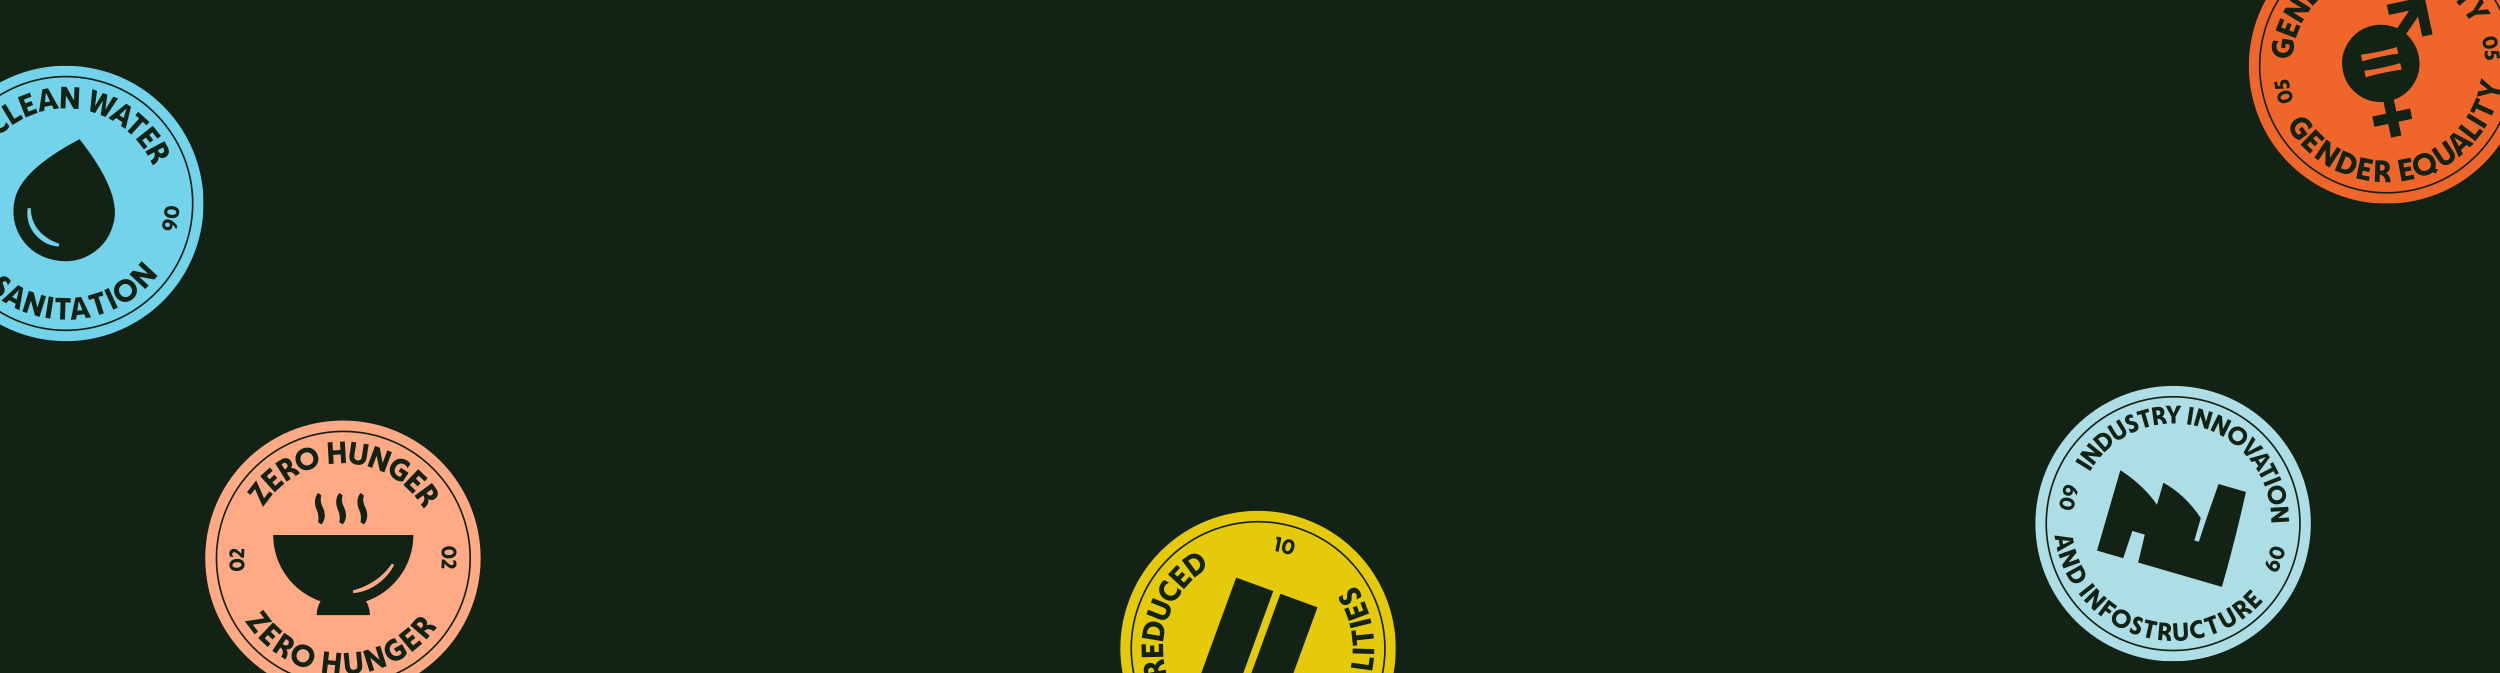 <svg width="1300" height="350" viewBox="0 0 1300 350" fill="none" xmlns="http://www.w3.org/2000/svg">
<g clip-path="url(#clip0_805_10561)">
<rect width="1300" height="350" fill="#122315"/>
<g clip-path="url(#clip1_805_10561)">
<mask id="mask0_805_10561" style="mask-type:luminance" maskUnits="userSpaceOnUse" x="-38" y="34" width="144" height="144">
<path d="M106 34H-38V178H106V34Z" fill="white"/>
</mask>
<g mask="url(#mask0_805_10561)">
<path d="M19.354 175.835C58.036 184.058 96.058 159.365 104.28 120.684C112.502 82.002 87.81 43.98 49.129 35.758C10.447 27.536 -27.576 52.228 -35.797 90.909C-44.02 129.591 -19.327 167.613 19.354 175.835Z" fill="#73D3EB"/>
<path d="M20.433 170.745C-15.381 163.133 -38.324 127.804 -30.711 91.99C-23.099 56.177 12.23 33.234 48.043 40.846C83.857 48.459 106.8 83.788 99.187 119.601C91.575 155.415 56.246 178.358 20.433 170.745ZM47.862 41.7C12.516 34.186 -22.35 56.829 -29.863 92.175C-37.376 127.521 -14.734 162.388 20.612 169.9C55.958 177.414 90.824 154.771 98.338 119.425C105.851 84.079 83.209 49.208 47.863 41.695L47.862 41.7Z" fill="#122315"/>
<path d="M-4.822 67.072C-7.01 64.549 -6.756 61.036 -4.218 58.842C-3.538 58.255 -2.827 57.895 -1.927 57.688L-0.11 59.786C-1.031 59.733 -1.882 60.022 -2.546 60.599C-3.992 61.849 -4.115 63.868 -2.832 65.348C-1.56 66.816 0.464 66.998 1.91 65.748C2.578 65.171 2.989 64.367 3.064 63.451L4.869 65.538C4.485 66.468 4.039 67.106 3.371 67.682C0.859 69.859 -2.639 69.595 -4.826 67.067L-4.822 67.072Z" fill="#122315"/>
<path d="M7.471 61.757L10.959 59.668L12.131 61.625L6.468 65.017L0.691 55.374L2.867 54.07L7.471 61.757Z" fill="#122315"/>
<path d="M16.358 50.239L12.423 51.781L13.203 53.77L16.387 52.521L17.201 54.602L14.016 55.85L14.858 58.004L18.793 56.462L19.623 58.586L13.328 61.05L9.23 50.583L15.526 48.119L16.357 50.243L16.358 50.239Z" fill="#122315"/>
<path d="M28.003 56.786L27.055 54.819L23.214 55.52L23.023 57.693L20.291 58.191L22.033 46.445L24.955 45.912L30.732 56.284L28 56.781L28.003 56.786ZM23.416 53.216L26.056 52.734L23.866 48.156L23.42 53.217L23.416 53.216Z" fill="#122315"/>
<path d="M38.722 45.343L41.257 45.443L40.822 56.672L38.318 56.575L34.294 49.686L34.036 56.41L31.502 56.311L31.937 45.081L34.568 45.183L38.459 52.261L38.726 45.348L38.722 45.343Z" fill="#122315"/>
<path d="M58.894 50.274L61.371 51.164L54.915 60.79L52.36 59.874L53.427 52.324L49.44 58.828L46.873 57.905L48.024 46.375L50.472 47.255L49.386 55.139L53.527 48.348L55.856 49.184L54.753 57.065L58.894 50.274Z" fill="#122315"/>
<path d="M62.949 65.585L63.596 63.5L60.312 61.396L58.688 62.856L56.35 61.357L65.63 53.955L68.133 55.556L65.288 67.081L62.95 65.581L62.949 65.585ZM62.03 59.849L64.286 61.296L65.803 56.454L62.025 59.848L62.03 59.849Z" fill="#122315"/>
<path d="M76.184 65.142L74.209 63.352L68.192 69.992L66.303 68.277L72.315 61.636L70.34 59.845L71.87 58.156L77.715 63.449L76.185 65.138L76.184 65.142Z" fill="#122315"/>
<path d="M81.885 72.127L79.266 68.815L77.591 70.14L79.714 72.823L77.964 74.208L75.841 71.525L74.028 72.959L76.647 76.271L74.861 77.683L70.668 72.382L79.483 65.41L83.676 70.711L81.89 72.123L81.885 72.127Z" fill="#122315"/>
<path d="M79.495 85.918L78.26 83.632C80.231 82.623 80.951 80.846 80.186 79.161L76.823 80.98L75.615 78.749L85.504 73.406L87.231 76.599C88.367 78.704 87.886 80.754 85.993 81.775C84.749 82.447 83.494 82.322 82.504 81.469C82.551 83.249 81.51 84.869 79.489 85.925L79.495 85.918ZM84.808 76.661L82.052 78.147L82.385 78.768C82.899 79.716 83.763 80.033 84.595 79.584C85.442 79.125 85.644 78.214 85.126 77.252L84.804 76.66L84.808 76.661Z" fill="#122315"/>
<path d="M-5.084 150.968L-3.323 148.716C-3.269 149.797 -2.813 150.825 -2.128 151.361C-1.52 151.837 -0.814 151.795 -0.399 151.263C0.758 149.783 -2.452 147.521 -0.454 144.965C0.753 143.42 2.613 143.225 4.197 144.458C4.844 144.964 5.286 145.595 5.594 146.423L4.045 148.41C3.972 147.561 3.667 146.91 3.134 146.495C2.601 146.08 1.987 146.109 1.645 146.551C0.626 147.857 3.803 150.129 1.699 152.827C0.365 154.535 -1.591 154.718 -3.425 153.286C-4.224 152.664 -4.763 151.919 -5.074 150.961L-5.084 150.968Z" fill="#122315"/>
<path d="M7.637 160.083L8.129 157.957L4.699 156.101L3.189 157.674L0.746 156.352L9.457 148.288L12.07 149.704L10.08 161.406L7.637 160.083ZM6.297 154.426L8.657 155.704L9.818 150.765L6.301 154.432L6.297 154.426Z" fill="#122315"/>
<path d="M21.505 153.315L23.926 154.073L20.56 164.795L18.169 164.043L16.097 156.34L14.081 162.757L11.66 161.998L15.026 151.277L17.538 152.067L19.432 159.915L21.506 153.31L21.505 153.315Z" fill="#122315"/>
<path d="M23.59 165.259L25.36 154.158L27.866 154.558L26.092 165.657L23.586 165.258L23.59 165.259Z" fill="#122315"/>
<path d="M36.703 157.353L34.036 157.269L33.752 166.224L31.201 166.144L31.485 157.189L28.818 157.106L28.89 154.827L36.77 155.077L36.697 157.356L36.703 157.353Z" fill="#122315"/>
<path d="M44.623 165.394L43.782 163.383L39.913 163.883L39.608 166.046L36.853 166.401L39.203 154.766L42.15 154.385L47.377 165.044L44.622 165.399L44.623 165.394ZM40.232 161.591L42.891 161.247L40.942 156.559L40.232 161.591Z" fill="#122315"/>
<path d="M53.802 153.605L51.265 154.419L53.998 162.951L51.566 163.729L48.832 155.198L46.294 156.011L45.598 153.84L53.106 151.435L53.802 153.605Z" fill="#122315"/>
<path d="M58.951 161.009L54.174 150.837L56.471 149.758L61.247 159.931L58.951 161.009Z" fill="#122315"/>
<path d="M60.327 154.42C58.425 151.615 59.127 148.189 61.973 146.26C64.83 144.321 68.26 144.944 70.161 147.748C72.063 150.552 71.372 153.968 68.516 155.907C65.67 157.836 62.229 157.224 60.327 154.42ZM67.995 149.217C66.886 147.584 64.926 147.185 63.334 148.266C61.753 149.341 61.397 151.306 62.509 152.94C63.622 154.574 65.578 154.972 67.158 153.902C68.755 152.821 69.107 150.851 67.999 149.218L67.995 149.217Z" fill="#122315"/>
<path d="M71.969 137.694L73.703 135.839L81.915 143.517L80.205 145.345L72.362 143.882L77.277 148.476L75.543 150.33L67.33 142.652L69.128 140.728L77.026 142.415L71.97 137.69L71.969 137.694Z" fill="#122315"/>
<path d="M89.559 107.163C91.926 107.36 93.39 108.758 93.229 110.641C93.071 112.532 91.399 113.655 89.028 113.457C86.671 113.257 85.199 111.871 85.357 109.979C85.514 108.095 87.2 106.967 89.559 107.163ZM89.174 111.748C90.599 111.869 91.591 111.375 91.66 110.507C91.733 109.644 90.839 108.988 89.413 108.871C87.996 108.752 87.008 109.247 86.935 110.11C86.863 110.973 87.753 111.628 89.17 111.743L89.174 111.748Z" fill="#122315"/>
<path d="M86.545 119.686C84.889 119.334 84.079 117.934 84.428 116.291C84.78 114.636 86.145 113.781 87.907 114.156C89.308 114.453 90.664 115.482 92.129 117.311L91.715 119.264C90.99 118.081 90.219 117.22 89.493 116.733C89.678 117.114 89.722 117.492 89.628 117.937C89.35 119.241 88.102 120.022 86.553 119.693L86.545 119.686ZM86.858 118.045C87.588 118.201 88.193 117.819 88.333 117.161C88.477 116.481 88.055 115.904 87.333 115.75C86.624 115.6 86.034 115.975 85.892 116.642C85.751 117.308 86.158 117.897 86.858 118.045Z" fill="#122315"/>
<path d="M56.503 96.527C53.539 89.451 48.499 81.396 41.35 72.366C31.138 77.75 23.261 83.059 17.68 88.275C12.099 93.495 8.749 98.737 7.646 103.924C6.084 111.272 7.282 117.933 11.123 123.882C14.961 129.831 20.611 133.619 27.997 135.189C35.383 136.758 42.043 135.587 48.011 131.723C53.979 127.859 57.743 122.252 59.305 114.904C60.408 109.718 59.479 103.566 56.503 96.527ZM30.507 128.18L29.666 128.112C22.919 127.477 16.8 122.2 14.881 115.742C14.152 113.266 14.077 110.717 14.406 108.231L15.95 108.271L16.013 109.123C16.366 115.538 19.391 120.302 24.672 123.803C26.525 125.062 28.636 126.003 30.798 126.768L30.499 128.178L30.507 128.18Z" fill="#122315"/>
</g>
</g>
<g clip-path="url(#clip2_805_10561)">
<mask id="mask1_805_10561" style="mask-type:luminance" maskUnits="userSpaceOnUse" x="1058" y="200" width="144" height="144">
<path d="M1202 200H1058V344H1202V200Z" fill="white"/>
</mask>
<g mask="url(#mask1_805_10561)">
<path d="M1110.03 341.053C1148.01 352.086 1187.74 330.244 1198.77 292.269C1209.8 254.294 1187.96 214.565 1149.99 203.532C1112.01 192.499 1072.28 214.34 1061.25 252.316C1050.22 290.291 1072.06 330.02 1110.03 341.053Z" fill="#AEDEE5"/>
<path d="M1111.49 336.057C1076.33 325.842 1056.03 288.927 1066.25 253.768C1076.46 218.608 1113.38 198.314 1148.54 208.529C1183.7 218.744 1203.99 255.658 1193.77 290.818C1183.56 325.977 1146.65 346.271 1111.49 336.057ZM1148.29 209.366C1113.59 199.285 1077.16 219.313 1067.08 254.014C1057 288.715 1077.03 325.145 1111.73 335.228C1146.43 345.309 1182.86 325.281 1192.94 290.58C1203.02 255.879 1182.99 219.448 1148.29 209.366Z" fill="#122315"/>
<path d="M1087.01 244.9L1079.16 240.018L1080.27 238.246L1088.11 243.128L1087.01 244.9Z" fill="#122315"/>
<path d="M1084.98 231.875L1086.29 230.249L1093.49 236.042L1092.2 237.647L1085.68 236.928L1090 240.395L1088.69 242.021L1081.49 236.228L1082.84 234.539L1089.42 235.443L1084.99 231.877L1084.98 231.875Z" fill="#122315"/>
<path d="M1097.02 226.682C1098.84 228.752 1098.63 231.413 1096.49 233.298L1094.26 235.263L1088.16 228.328L1090.39 226.364C1092.53 224.482 1095.19 224.615 1097.02 226.686L1097.02 226.682ZM1095.18 231.951C1096.39 230.888 1096.48 229.332 1095.4 228.101C1094.32 226.875 1092.77 226.766 1091.56 227.83L1090.96 228.353L1094.59 232.476L1095.19 231.953L1095.18 231.951Z" fill="#122315"/>
<path d="M1098.76 226.85L1095.72 221.945L1097.5 220.847L1100.54 225.748C1101.12 226.679 1101.98 226.9 1102.84 226.371C1103.69 225.841 1103.88 224.965 1103.3 224.033L1100.26 219.132L1102.03 218.034L1105.07 222.935C1106.28 224.875 1105.79 226.777 1103.84 227.986C1101.89 229.2 1099.97 228.787 1098.77 226.847L1098.76 226.85Z" fill="#122315"/>
<path d="M1107.74 224.971L1106.8 222.814C1107.6 223.2 1108.53 223.274 1109.18 222.99C1109.76 222.738 1110.01 222.214 1109.79 221.707C1109.18 220.291 1106.29 221.719 1105.23 219.273C1104.58 217.795 1105.17 216.375 1106.69 215.717C1107.3 215.449 1107.93 215.379 1108.66 215.481L1109.49 217.38C1108.84 217.098 1108.26 217.068 1107.75 217.285C1107.24 217.508 1107.02 217.959 1107.2 218.387C1107.74 219.634 1110.63 218.236 1111.75 220.812C1112.46 222.446 1111.82 223.934 1110.07 224.694C1109.31 225.025 1108.56 225.123 1107.75 224.972L1107.74 224.971Z" fill="#122315"/>
<path d="M1117.61 214.187L1115.51 214.791L1117.55 221.872L1115.53 222.452L1113.49 215.371L1111.39 215.975L1110.87 214.176L1117.1 212.383L1117.62 214.183L1117.61 214.187Z" fill="#122315"/>
<path d="M1126.82 220.216L1124.7 220.513C1124.49 218.702 1123.32 217.64 1121.81 217.746L1122.25 220.856L1120.18 221.147L1118.89 211.996L1121.84 211.58C1123.79 211.305 1125.23 212.262 1125.48 214.014C1125.64 215.164 1125.19 216.094 1124.25 216.616C1125.63 217.086 1126.58 218.352 1126.82 220.215L1126.82 220.216ZM1121.2 213.473L1121.57 216.023L1122.14 215.941C1123.02 215.816 1123.51 215.241 1123.4 214.472C1123.29 213.689 1122.65 213.272 1121.76 213.398L1121.2 213.473Z" fill="#122315"/>
<path d="M1134.31 210.949L1131.27 216.649L1131.28 220.201L1129.18 220.21L1129.17 216.659L1126.08 210.977L1128.45 210.967L1130.22 214.893L1131.94 210.953L1134.3 210.943L1134.31 210.949Z" fill="#122315"/>
<path d="M1137.24 220.662L1138.68 211.532L1140.74 211.855L1139.3 220.985L1137.24 220.662Z" fill="#122315"/>
<path d="M1148.68 213.794L1150.68 214.376L1148.12 223.253L1146.14 222.678L1144.28 216.39L1142.75 221.707L1140.75 221.125L1143.31 212.248L1145.39 212.852L1147.1 219.265L1148.68 213.794Z" fill="#122315"/>
<path d="M1158.48 217.926L1160.35 218.849L1156.27 227.138L1154.42 226.227L1153.7 219.705L1151.26 224.667L1149.39 223.744L1153.48 215.454L1155.42 216.411L1155.97 223.024L1158.48 217.922L1158.48 217.926Z" fill="#122315"/>
<path d="M1159.7 223.733C1161.37 221.508 1164.22 221.14 1166.48 222.834C1168.75 224.538 1169.18 227.374 1167.5 229.599C1165.83 231.825 1162.99 232.201 1160.72 230.498C1158.46 228.802 1158.02 225.959 1159.7 223.733ZM1165.79 228.309C1166.76 227.01 1166.55 225.382 1165.28 224.43C1164.02 223.486 1162.4 223.738 1161.43 225.032C1160.46 226.331 1160.66 227.96 1161.92 228.904C1163.19 229.854 1164.81 229.608 1165.79 228.309Z" fill="#122315"/>
<path d="M1175.55 231.468L1177.11 233.141L1168.25 237.187L1166.61 235.428L1171.27 226.867L1172.83 228.54L1168.84 234.991L1175.55 231.468Z" fill="#122315"/>
<path d="M1173.19 243.715L1174.35 242.342L1172.53 239.702L1170.83 240.294L1169.53 238.413L1178.92 235.75L1180.31 237.761L1174.49 245.596L1173.19 243.714L1173.19 243.715ZM1174.32 239.072L1175.57 240.887L1178.27 237.697L1174.33 239.073L1174.32 239.072Z" fill="#122315"/>
<path d="M1183.32 246.952L1182.32 245.006L1175.78 248.398L1174.81 246.535L1181.35 243.143L1180.34 241.196L1182.01 240.333L1184.99 246.09L1183.32 246.952Z" fill="#122315"/>
<path d="M1176.99 251.05L1185.57 247.619L1186.35 249.557L1177.76 252.988L1176.99 251.05Z" fill="#122315"/>
<path d="M1182.77 252.639C1185.47 251.96 1187.92 253.471 1188.61 256.212C1189.3 258.966 1187.86 261.438 1185.15 262.116C1182.45 262.796 1180.01 261.299 1179.32 258.545C1178.63 255.806 1180.07 253.319 1182.78 252.641L1182.77 252.639ZM1184.63 260.03C1186.2 259.633 1187.06 258.233 1186.68 256.698C1186.29 255.176 1184.87 254.348 1183.3 254.741C1181.73 255.137 1180.87 256.537 1181.25 258.062C1181.63 259.597 1183.05 260.425 1184.63 260.034L1184.63 260.03Z" fill="#122315"/>
<path d="M1190.23 269.092L1190.35 271.174L1181.12 271.697L1181.01 269.643L1186.33 265.811L1180.8 266.127L1180.69 264.045L1189.91 263.518L1190.03 265.681L1184.55 269.42L1190.23 269.095L1190.23 269.092Z" fill="#122315"/>
<path d="M1069.52 284.765L1071.12 283.966L1070.51 280.817L1068.72 280.683L1068.28 278.44L1077.96 279.747L1078.43 282.142L1069.96 287.003L1069.52 284.761L1069.52 284.765ZM1072.4 280.958L1072.83 283.123L1076.57 281.273L1072.4 280.958Z" fill="#122315"/>
<path d="M1080.98 290.512L1081.69 292.471L1073 295.619L1072.3 293.684L1076.3 288.488L1071.1 290.372L1070.39 288.412L1079.08 285.265L1079.82 287.3L1075.64 292.452L1080.98 290.513L1080.98 290.512Z" fill="#122315"/>
<path d="M1081.99 302.633C1079.59 303.985 1077.03 303.228 1075.63 300.739L1074.17 298.147L1082.23 293.619L1083.69 296.211C1085.09 298.696 1084.4 301.28 1082 302.629L1081.99 302.633ZM1077.22 299.742C1078.01 301.146 1079.51 301.56 1080.94 300.756C1082.37 299.954 1082.8 298.453 1082.01 297.048L1081.63 296.357L1076.84 299.047L1077.22 299.738L1077.22 299.742Z" fill="#122315"/>
<path d="M1080.92 308.874L1088.16 303.123L1089.46 304.756L1082.22 310.507L1080.92 308.874Z" fill="#122315"/>
<path d="M1094.08 309.701L1095.56 311.178L1089.02 317.712L1087.56 316.254L1088.99 309.852L1085.08 313.764L1083.6 312.287L1090.14 305.753L1091.67 307.287L1090.06 313.729L1094.08 309.705L1094.08 309.701Z" fill="#122315"/>
<path d="M1099.8 316.681L1097.01 314.608L1095.9 316.108L1098.07 317.724L1096.94 319.236L1094.77 317.62L1092.62 320.511L1090.94 319.265L1096.47 311.859L1100.92 315.177L1099.8 316.679L1099.8 316.681Z" fill="#122315"/>
<path d="M1098.77 319.452C1100.09 316.996 1102.85 316.199 1105.34 317.533C1107.84 318.874 1108.7 321.604 1107.38 324.06C1106.07 326.516 1103.32 327.317 1100.82 325.979C1098.33 324.645 1097.46 321.908 1098.77 319.452ZM1105.49 323.047C1106.25 321.617 1105.8 320.037 1104.4 319.293C1103.02 318.551 1101.45 319.045 1100.68 320.477C1099.91 321.907 1100.37 323.486 1101.75 324.228C1103.15 324.976 1104.72 324.482 1105.49 323.052L1105.49 323.047Z" fill="#122315"/>
<path d="M1107.32 328.33L1108.11 326.113C1108.43 326.943 1109.06 327.628 1109.73 327.863C1110.33 328.074 1110.87 327.859 1111.05 327.334C1111.56 325.879 1108.47 324.954 1109.36 322.438C1109.9 320.917 1111.3 320.281 1112.86 320.828C1113.49 321.053 1114 321.428 1114.46 321.995L1113.77 323.95C1113.5 323.304 1113.09 322.882 1112.57 322.695C1112.04 322.511 1111.57 322.695 1111.42 323.13C1110.96 324.412 1114.03 325.354 1113.1 328.01C1112.5 329.69 1111.03 330.346 1109.22 329.708C1108.43 329.431 1107.82 328.989 1107.32 328.326L1107.32 328.33Z" fill="#122315"/>
<path d="M1121.6 325.27L1119.46 324.788L1117.85 331.975L1115.8 331.516L1117.41 324.329L1115.27 323.848L1115.68 322.019L1122.01 323.441L1121.6 325.27Z" fill="#122315"/>
<path d="M1128.87 333.342L1126.74 333.165C1126.92 331.354 1126.02 330.062 1124.52 329.832L1124.26 332.967L1122.18 332.797L1122.94 323.585L1125.91 323.83C1127.87 323.992 1129.07 325.24 1128.93 327.006C1128.83 328.162 1128.18 328.973 1127.15 329.274C1128.4 330.04 1129.05 331.484 1128.87 333.349L1128.87 333.342ZM1124.87 325.528L1124.66 328.093L1125.24 328.138C1126.12 328.21 1126.72 327.758 1126.79 326.981C1126.85 326.192 1126.31 325.645 1125.42 325.571L1124.87 325.524L1124.87 325.528Z" fill="#122315"/>
<path d="M1130.32 329.91L1129.97 324.151L1132.06 324.024L1132.4 329.783C1132.47 330.878 1133.13 331.485 1134.13 331.424C1135.13 331.363 1135.71 330.681 1135.65 329.586L1135.3 323.828L1137.38 323.701L1137.73 329.46C1137.87 331.741 1136.54 333.181 1134.24 333.323C1131.95 333.46 1130.46 332.187 1130.32 329.91Z" fill="#122315"/>
<path d="M1138.95 328.132C1138.38 325.444 1139.95 323.018 1142.65 322.443C1143.37 322.287 1144.03 322.314 1144.76 322.523L1145.24 324.758C1144.6 324.356 1143.87 324.225 1143.16 324.375C1141.62 324.701 1140.73 326.107 1141.07 327.681C1141.4 329.242 1142.79 330.178 1144.32 329.852C1145.03 329.7 1145.65 329.288 1146.07 328.654L1146.54 330.875C1145.89 331.392 1145.32 331.673 1144.61 331.828C1141.93 332.398 1139.52 330.82 1138.95 328.132Z" fill="#122315"/>
<path d="M1152.41 321.429L1150.35 322.183L1152.89 329.101L1150.92 329.825L1148.38 322.907L1146.32 323.66L1145.68 321.899L1151.77 319.669L1152.41 321.429Z" fill="#122315"/>
<path d="M1155.65 324.267L1152.87 319.212L1154.7 318.207L1157.48 323.262C1158.01 324.225 1158.86 324.491 1159.74 324.006C1160.62 323.525 1160.85 322.657 1160.33 321.695L1157.55 316.64L1159.38 315.635L1162.16 320.69C1163.26 322.691 1162.68 324.564 1160.66 325.669C1158.65 326.775 1156.76 326.265 1155.66 324.265L1155.65 324.267Z" fill="#122315"/>
<path d="M1171.37 318.133L1169.67 319.439C1168.59 317.974 1167.06 317.622 1165.79 318.465L1167.71 320.951L1166.05 322.224L1160.41 314.905L1162.78 313.084C1164.34 311.883 1166.06 312.004 1167.14 313.407C1167.85 314.326 1167.91 315.362 1167.35 316.274C1168.79 316.001 1170.24 316.631 1171.36 318.132L1171.37 318.133ZM1163.15 315.047L1164.73 317.085L1165.19 316.73C1165.89 316.192 1166.03 315.448 1165.55 314.831C1165.07 314.202 1164.3 314.16 1163.59 314.708L1163.15 315.047Z" fill="#122315"/>
<path d="M1171.47 307.719L1169.02 310.174L1170.26 311.416L1172.25 309.427L1173.55 310.723L1171.56 312.712L1172.91 314.056L1175.36 311.601L1176.69 312.927L1172.76 316.861L1166.22 310.333L1170.15 306.399L1171.47 307.725L1171.47 307.719Z" fill="#122315"/>
<path d="M1074.33 265.051C1072 264.612 1070.69 263.078 1071.04 261.223C1071.38 259.358 1073.16 258.411 1075.5 258.846C1077.82 259.281 1079.15 260.81 1078.8 262.674C1078.45 264.529 1076.66 265.483 1074.34 265.052L1074.33 265.051ZM1075.18 260.529C1073.78 260.266 1072.74 260.656 1072.58 261.51C1072.42 262.362 1073.25 263.103 1074.65 263.363C1076.05 263.624 1077.08 263.232 1077.24 262.38C1077.4 261.526 1076.58 260.787 1075.18 260.525L1075.18 260.529Z" fill="#122315"/>
<path d="M1076.5 252.29C1077.87 252.723 1079.12 253.882 1080.39 255.844L1079.79 257.747C1079.19 256.496 1078.5 255.565 1077.83 255.007C1077.97 255.407 1077.98 255.784 1077.84 256.218C1077.44 257.489 1076.11 258.143 1074.6 257.664C1072.99 257.154 1072.32 255.677 1072.82 254.083C1073.34 252.46 1074.78 251.742 1076.5 252.29ZM1075.77 253.824C1075.08 253.605 1074.46 253.92 1074.25 254.57C1074.04 255.223 1074.39 255.844 1075.07 256.061C1075.79 256.286 1076.43 255.965 1076.63 255.323C1076.84 254.661 1076.47 254.045 1075.77 253.823L1075.77 253.824Z" fill="#122315"/>
<path d="M1184.86 284.464C1187.15 285.109 1188.32 286.763 1187.8 288.575C1187.28 290.4 1185.42 291.179 1183.14 290.534C1180.86 289.891 1179.68 288.246 1180.2 286.422C1180.72 284.606 1182.59 283.817 1184.86 284.464ZM1183.61 288.889C1184.99 289.281 1186.05 288.985 1186.29 288.149C1186.52 287.315 1185.77 286.503 1184.4 286.113C1183.03 285.726 1181.97 286.022 1181.73 286.856C1181.49 287.691 1182.24 288.502 1183.61 288.889Z" fill="#122315"/>
<path d="M1181.54 296.971C1180.22 296.415 1179.08 295.149 1177.99 293.073L1178.76 291.233C1179.25 292.533 1179.84 293.527 1180.47 294.142C1180.36 293.73 1180.39 293.356 1180.57 292.937C1181.08 291.708 1182.46 291.178 1183.92 291.792C1185.48 292.448 1186.02 293.978 1185.37 295.521C1184.71 297.092 1183.2 297.671 1181.54 296.972L1181.54 296.971ZM1182.4 295.509C1183.07 295.789 1183.72 295.535 1183.99 294.903C1184.25 294.275 1183.96 293.621 1183.3 293.343C1182.61 293.053 1181.95 293.317 1181.69 293.937C1181.42 294.578 1181.73 295.222 1182.4 295.509Z" fill="#122315"/>
<path d="M1167.91 255.828L1153.64 251.682C1150.7 259.933 1147.12 270.127 1143.4 281.701L1141.05 281.018L1144.41 269.441C1139.5 261.856 1132.71 255.206 1124.95 251.012L1121.61 262.506C1117.15 255.732 1110.14 249.348 1102.58 244.513L1090.44 286.319L1155.38 305.186C1160.97 285.941 1165 268.654 1167.91 255.828Z" fill="#122315"/>
<path d="M1111.07 295.463C1110.35 297.955 1103.63 291.092 1103.04 293.13C1102.45 295.168 1108.82 276.119 1108.82 276.119L1115.3 278.002C1115.3 278.002 1111.8 292.971 1111.07 295.463Z" fill="#AEDEE5"/>
</g>
</g>
<g clip-path="url(#clip3_805_10561)">
<mask id="mask2_805_10561" style="mask-type:luminance" maskUnits="userSpaceOnUse" x="1169" y="-38" width="144" height="144">
<path d="M1313 -38H1169V106H1313V-38Z" fill="white"/>
</mask>
<g mask="url(#mask2_805_10561)">
<path d="M1255.9 104.331C1294.58 96.109 1319.27 58.086 1311.05 19.405C1302.83 -19.276 1264.8 -43.969 1226.12 -35.747C1187.44 -27.525 1162.75 10.498 1170.97 49.179C1179.19 87.861 1217.21 112.553 1255.9 104.331Z" fill="#F0652A"/>
<path d="M1254.81 99.241C1219 106.854 1183.67 83.911 1176.06 48.097C1168.45 12.284 1191.39 -23.045 1227.2 -30.657C1263.02 -38.27 1298.34 -15.326 1305.96 20.487C1313.57 56.3 1290.63 91.629 1254.81 99.241ZM1227.38 -29.804C1192.04 -22.291 1169.39 12.575 1176.91 47.921C1184.42 83.268 1219.29 105.91 1254.63 98.397C1289.98 90.884 1312.62 56.018 1305.11 20.672C1297.6 -14.675 1262.72 -37.32 1227.38 -29.808L1227.38 -29.804Z" fill="#122315"/>
<path d="M1186.11 24.757L1186.9 20.087L1192.07 20.956C1192.81 22.171 1193.13 23.576 1192.87 25.145C1192.29 28.582 1189.47 30.561 1186.14 30.004C1182.78 29.439 1180.8 26.6 1181.37 23.213C1181.52 22.326 1181.8 21.609 1182.28 21.02L1184.97 21.473C1184.31 22.096 1183.93 22.746 1183.79 23.552C1183.46 25.498 1184.61 27.077 1186.59 27.41C1188.59 27.745 1190.22 26.62 1190.55 24.688C1190.64 24.15 1190.59 23.64 1190.45 23.143L1188.64 22.839L1188.26 25.121L1186.11 24.758L1186.11 24.757Z" fill="#122315"/>
<path d="M1187.83 10.347L1186.34 14.293L1188.33 15.049L1189.54 11.85L1191.63 12.64L1190.42 15.838L1192.58 16.657L1194.08 12.71L1196.21 13.517L1193.81 19.838L1183.3 15.856L1185.7 9.535L1187.83 10.341L1187.83 10.347Z" fill="#122315"/>
<path d="M1190.78 0.45L1192.11 -1.706L1201.67 4.214L1200.35 6.344L1192.38 6.446L1198.1 9.987L1196.76 12.143L1187.21 6.223L1188.59 3.985L1196.67 4.093L1190.78 0.449L1190.78 0.45Z" fill="#122315"/>
<path d="M1205.16 -7.663C1207.56 -5.326 1207.57 -2.079 1205.15 0.408L1202.64 2.997L1194.58 -4.832L1197.09 -7.421C1199.51 -9.909 1202.75 -10 1205.16 -7.663ZM1203.44 -1.099C1204.8 -2.503 1204.77 -4.398 1203.34 -5.785C1201.91 -7.172 1200.01 -7.155 1198.65 -5.751L1197.98 -5.059L1202.77 -0.407L1203.44 -1.099Z" fill="#122315"/>
<path d="M1287.49 -0.876L1285.74 -2.897L1278.96 2.951L1277.29 1.016L1284.08 -4.832L1282.34 -6.849L1284.07 -8.339L1289.21 -2.366L1287.49 -0.876Z" fill="#122315"/>
<path d="M1295.23 7.279L1287.37 7.64L1283.67 9.855L1282.36 7.668L1286.06 5.452L1290.08 -1.299L1291.56 1.168L1288.56 5.458L1293.75 4.82L1295.23 7.284L1295.23 7.279Z" fill="#122315"/>
<path d="M1197.18 65.911L1199.97 69.737L1195.73 72.831C1194.34 72.508 1193.11 71.753 1192.18 70.471C1190.12 67.655 1190.68 64.249 1193.41 62.263C1196.16 60.258 1199.58 60.828 1201.6 63.605C1202.13 64.331 1202.45 65.036 1202.53 65.785L1200.33 67.394C1200.35 66.49 1200.15 65.755 1199.67 65.094C1198.5 63.5 1196.57 63.219 1194.95 64.398C1193.31 65.588 1192.97 67.546 1194.13 69.129C1194.45 69.571 1194.85 69.899 1195.3 70.14L1196.78 69.062L1195.42 67.195L1197.18 65.911L1197.18 65.911Z" fill="#122315"/>
<path d="M1207.37 73.494L1204.34 70.553L1202.85 72.084L1205.3 74.464L1203.75 76.067L1201.3 73.688L1199.69 75.347L1202.72 78.288L1201.13 79.925L1196.28 75.219L1204.1 67.15L1208.96 71.856L1207.37 73.493L1207.37 73.494Z" fill="#122315"/>
<path d="M1215.35 76.37L1217.46 77.781L1211.22 87.132L1209.14 85.743L1209.31 77.766L1205.57 83.364L1203.46 81.954L1209.7 72.602L1211.89 74.062L1211.51 82.129L1215.35 76.369L1215.35 76.37Z" fill="#122315"/>
<path d="M1224.93 86.952C1223.67 90.063 1220.67 91.288 1217.45 89.988L1214.1 88.632L1218.32 78.215L1221.67 79.571C1224.88 80.871 1226.19 83.84 1224.93 86.952ZM1218.2 87.832C1220.02 88.569 1221.76 87.817 1222.5 85.972C1223.25 84.127 1222.52 82.38 1220.71 81.643L1219.81 81.283L1217.31 87.472L1218.2 87.832Z" fill="#122315"/>
<path d="M1233.67 85.364L1229.54 84.499L1229.1 86.589L1232.45 87.288L1231.99 89.475L1228.64 88.776L1228.17 91.041L1232.3 91.906L1231.84 94.139L1225.22 92.755L1227.52 81.751L1234.14 83.135L1233.67 85.368L1233.67 85.364Z" fill="#122315"/>
<path d="M1243.01 94.825L1240.41 94.734C1240.53 92.52 1239.36 91.003 1237.52 90.814L1237.39 94.635L1234.86 94.547L1235.24 83.312L1238.87 83.437C1241.26 83.519 1242.79 84.97 1242.72 87.119C1242.67 88.531 1241.92 89.55 1240.69 89.971C1242.25 90.828 1243.13 92.546 1243.02 94.823L1243.01 94.825ZM1237.7 85.563L1237.59 88.691L1238.3 88.714C1239.38 88.752 1240.09 88.166 1240.12 87.218C1240.15 86.253 1239.47 85.622 1238.38 85.584L1237.7 85.558L1237.7 85.563Z" fill="#122315"/>
<path d="M1253.89 84.238L1249.74 85.014L1250.13 87.113L1253.5 86.483L1253.91 88.676L1250.55 89.306L1250.97 91.58L1255.12 90.804L1255.54 93.045L1248.9 94.288L1246.83 83.243L1253.47 81.999L1253.89 84.239L1253.89 84.238Z" fill="#122315"/>
<path d="M1266.25 87.631L1267.76 88.154L1266.57 90.209L1264.95 89.536C1264.36 90.105 1263.63 90.576 1262.76 90.907C1259.55 92.134 1256.34 90.75 1255.13 87.587C1253.92 84.423 1255.39 81.245 1258.59 80.017C1261.82 78.782 1265.02 80.174 1266.23 83.338C1266.8 84.84 1266.77 86.328 1266.25 87.627L1266.25 87.631ZM1261.89 88.646C1263.69 87.958 1264.49 86.125 1263.78 84.279C1263.07 82.433 1261.26 81.598 1259.46 82.287C1257.67 82.969 1256.88 84.806 1257.59 86.647C1258.29 88.493 1260.11 89.328 1261.89 88.646Z" fill="#122315"/>
<path d="M1268.17 83.736L1264.32 77.874L1266.44 76.482L1270.3 82.344C1271.03 83.457 1272.09 83.702 1273.11 83.029C1274.13 82.359 1274.32 81.288 1273.59 80.175L1269.74 74.313L1271.86 72.921L1275.71 78.783C1277.24 81.103 1276.71 83.43 1274.38 84.964C1272.04 86.498 1269.7 86.06 1268.17 83.74L1268.17 83.736Z" fill="#122315"/>
<path d="M1284.37 76.526L1282.51 75.391L1279.67 78.066L1280.69 79.992L1278.67 81.895L1273.75 71.09L1275.91 69.055L1286.4 74.622L1284.38 76.524L1284.37 76.526ZM1278.58 76.022L1280.53 74.183L1276.21 71.531L1278.58 76.022Z" fill="#122315"/>
<path d="M1286.91 70.113L1289.39 66.893L1291.2 68.283L1287.17 73.51L1278.27 66.648L1279.81 64.638L1286.91 70.104L1286.91 70.113Z" fill="#122315"/>
<path d="M1292 66.92L1282.43 61.021L1283.76 58.861L1293.33 64.76L1292 66.92Z" fill="#122315"/>
<path d="M1289.78 51.66L1288.68 54.089L1296.85 57.775L1295.8 60.1L1287.63 56.414L1286.54 58.844L1284.46 57.905L1287.7 50.721L1289.78 51.658L1289.78 51.66Z" fill="#122315"/>
<path d="M1290.25 40.597L1296.12 45.821L1300.33 46.818L1299.74 49.303L1295.54 48.306L1287.94 50.333L1288.61 47.534L1293.75 46.56L1289.59 43.39L1290.25 40.591L1290.25 40.597Z" fill="#122315"/>
<path d="M1189.1 53.388C1186.83 54.083 1184.95 53.329 1184.4 51.521C1183.84 49.704 1184.98 48.043 1187.25 47.347C1189.51 46.657 1191.4 47.398 1191.95 49.214C1192.5 51.017 1191.36 52.694 1189.1 53.388ZM1187.76 48.988C1186.39 49.408 1185.65 50.234 1185.9 51.063C1186.15 51.892 1187.23 52.166 1188.6 51.751C1189.95 51.334 1190.69 50.512 1190.44 49.678C1190.18 48.845 1189.11 48.576 1187.75 48.989L1187.76 48.988Z" fill="#122315"/>
<path d="M1187.61 41.429C1189.11 41.157 1190.29 42.078 1190.6 43.817C1190.73 44.522 1190.67 45.116 1190.43 45.767L1188.84 46.051C1189.11 45.416 1189.2 44.92 1189.1 44.385C1188.96 43.586 1188.48 43.151 1187.87 43.264C1187.25 43.378 1186.95 43.946 1187.1 44.779C1187.19 45.227 1187.38 45.621 1187.73 46.097L1183.19 46.267L1182.55 42.712L1184.07 42.438L1184.47 44.668L1185.8 44.684C1185.75 44.547 1185.71 44.413 1185.69 44.263C1185.42 42.767 1186.23 41.673 1187.62 41.422L1187.61 41.429Z" fill="#122315"/>
<path d="M1294.18 19.08C1296.5 18.561 1298.32 19.458 1298.73 21.3C1299.15 23.154 1297.88 24.723 1295.57 25.242C1293.26 25.759 1291.44 24.877 1291.02 23.023C1290.61 21.181 1291.88 19.598 1294.18 19.08ZM1295.19 23.57C1296.59 23.259 1297.38 22.491 1297.19 21.644C1297 20.797 1295.96 20.443 1294.56 20.753C1293.17 21.066 1292.38 21.829 1292.57 22.676C1292.76 23.523 1293.8 23.878 1295.19 23.57Z" fill="#122315"/>
<path d="M1294.76 31.133C1293.24 31.287 1292.13 30.276 1291.95 28.518C1291.88 27.806 1291.98 27.216 1292.28 26.585L1293.88 26.421C1293.56 27.03 1293.44 27.523 1293.49 28.065C1293.58 28.877 1294.02 29.343 1294.65 29.28C1295.27 29.218 1295.61 28.668 1295.52 27.83C1295.47 27.378 1295.31 26.969 1295 26.463L1299.53 26.644L1299.9 30.24L1298.37 30.398L1298.13 28.14L1296.81 28.025C1296.85 28.165 1296.87 28.301 1296.89 28.453C1297.04 29.964 1296.16 30.991 1294.76 31.134L1294.76 31.133Z" fill="#122315"/>
<path d="M1241.11 2.407L1242.25 7.764L1252.69 5.546L1246.56 14.697C1244.99 14.004 1243.36 13.517 1241.69 13.207C1241.6 13.199 1241.51 13.187 1241.46 13.172C1241.09 13.114 1240.71 13.056 1240.34 12.993C1240.16 12.972 1240 12.955 1239.83 12.963C1239.78 12.974 1239.72 12.961 1239.66 12.943C1237.7 12.776 1235.79 12.904 1233.88 13.31C1228.41 14.473 1224.16 17.371 1221.18 21.973C1220.72 22.683 1220.33 23.372 1219.97 24.115C1217.91 28.155 1217.35 32.461 1218.34 37.079C1219.39 42.016 1221.9 45.999 1225.9 49.031C1229.9 52.061 1234.4 53.377 1239.43 53.004L1240.72 59.079L1233.57 60.597L1234.71 65.954L1241.86 64.436L1243.37 71.572L1248.74 70.43L1247.22 63.295L1254.37 61.777L1253.23 56.42L1246.08 57.938L1244.79 51.864C1245.18 51.729 1245.56 51.563 1245.94 51.398C1246.03 51.38 1246.11 51.363 1246.15 51.327C1246.53 51.161 1246.88 50.977 1247.24 50.821C1247.51 50.678 1247.77 50.57 1248.04 50.403C1248.19 50.313 1248.31 50.234 1248.46 50.145C1251.02 48.629 1253.19 46.562 1254.93 43.889C1257.92 39.287 1258.84 34.237 1257.68 28.774C1257.22 26.627 1256.43 24.603 1255.31 22.708C1254.18 20.813 1252.83 19.132 1251.21 17.674L1257.36 8.602L1259.58 19.027L1264.94 17.887L1260.78 -1.72L1241.15 2.451L1241.12 2.406L1241.11 2.407Z" fill="#122315"/>
<path d="M1229.47 36.796C1235.78 35.955 1242.03 34.627 1248.14 32.826L1248.87 36.222C1247.28 36.409 1245.71 36.663 1244.14 36.943C1239.44 37.804 1234.77 38.806 1230.19 40.192L1229.47 36.796Z" fill="#F0652A"/>
<path d="M1227.7 28.472C1234.01 27.631 1240.26 26.303 1246.37 24.502L1247.1 27.898C1245.51 28.085 1243.94 28.339 1242.37 28.619C1237.67 29.48 1233 30.483 1228.42 31.868L1227.7 28.472Z" fill="#F0652A"/>
</g>
</g>
<g clip-path="url(#clip4_805_10561)">
<path d="M178.33 361.896C217.876 361.896 249.934 329.839 249.934 290.293C249.934 250.747 217.876 218.689 178.33 218.689C138.785 218.689 106.727 250.747 106.727 290.293C106.727 329.839 138.785 361.896 178.33 361.896Z" fill="#FFAA85"/>
<path d="M178.539 356.693C141.926 356.693 112.139 326.906 112.139 290.293C112.139 253.679 141.926 223.892 178.539 223.892C215.152 223.892 244.94 253.679 244.94 290.293C244.94 326.906 215.152 356.693 178.539 356.693ZM178.539 224.764C142.403 224.764 113.007 254.161 113.007 290.297C113.007 326.433 142.403 355.83 178.539 355.83C214.675 355.83 244.071 326.433 244.071 290.297C244.071 254.161 214.675 224.76 178.539 224.76V224.764Z" fill="#122315"/>
<path d="M137.308 259.121L140.072 255.537L141.877 256.93L136.7 263.643L132.595 254.295L130.243 257.346L128.438 255.953L133.22 249.748L137.303 259.121H137.308Z" fill="#122315"/>
<path d="M141.841 244.774L138.712 247.608L140.144 249.192L142.678 246.896L144.175 248.549L141.641 250.845L143.195 252.559L146.323 249.726L147.855 251.414L142.847 255.953L135.301 247.625L140.309 243.086L141.841 244.774Z" fill="#122315"/>
<path d="M155.962 246.128L153.757 247.508C152.624 245.603 150.806 244.996 149.17 245.864L151.192 249.105L149.04 250.451L143.086 240.916L146.163 238.994C148.194 237.727 150.268 238.078 151.405 239.905C152.151 241.103 152.108 242.366 151.318 243.403C153.093 243.242 154.777 244.18 155.957 246.133L155.962 246.128ZM146.388 241.411L148.046 244.067L148.645 243.694C149.556 243.125 149.821 242.24 149.318 241.437C148.806 240.621 147.886 240.478 146.957 241.055L146.384 241.411H146.388Z" fill="#122315"/>
<path d="M154 240.66C152.837 237.48 154.356 234.325 157.585 233.149C160.826 231.964 164.003 233.405 165.166 236.586C166.329 239.767 164.828 242.913 161.581 244.097C158.353 245.273 155.163 243.841 154.004 240.66H154ZM162.701 237.484C162.024 235.631 160.223 234.767 158.414 235.427C156.617 236.082 155.797 237.905 156.474 239.758C157.151 241.615 158.952 242.479 160.748 241.819C162.558 241.16 163.382 239.337 162.705 237.48L162.701 237.484Z" fill="#122315"/>
<path d="M176.764 229.69L179.298 229.542L179.949 240.765L177.414 240.912L177.145 236.295L173.266 236.521L173.535 241.138L171.001 241.285L170.35 230.063L172.884 229.916L173.131 234.229L177.011 234.004L176.759 229.69H176.764Z" fill="#122315"/>
<path d="M181.742 236.637L182.775 229.698L185.283 230.071L184.25 237.011C184.055 238.33 184.685 239.219 185.89 239.397C187.097 239.575 187.961 238.911 188.156 237.592L189.189 230.653L191.697 231.026L190.664 237.965C190.256 240.712 188.312 242.097 185.548 241.684C182.784 241.272 181.33 239.384 181.738 236.637H181.742Z" fill="#122315"/>
<path d="M201.394 234.234L203.772 235.119L199.858 245.651L197.51 244.779L195.835 236.981L193.491 243.286L191.113 242.401L195.027 231.869L197.497 232.784L198.985 240.717L201.398 234.229L201.394 234.234Z" fill="#122315"/>
<path d="M208.477 243.286L212.457 245.855L209.61 250.268C208.199 250.468 206.785 250.203 205.448 249.344C202.519 247.456 201.816 244.076 203.643 241.242C205.487 238.382 208.881 237.683 211.767 239.545C212.522 240.031 213.068 240.578 213.424 241.242L211.945 243.537C211.632 242.687 211.185 242.075 210.5 241.632C208.837 240.561 206.937 240.995 205.847 242.683C204.749 244.384 205.135 246.332 206.78 247.395C207.24 247.691 207.727 247.855 208.239 247.916L209.232 246.38L207.288 245.126L208.473 243.29L208.477 243.286Z" fill="#122315"/>
<path d="M220.8 250.316L217.745 247.4L216.269 248.945L218.743 251.305L217.202 252.92L214.729 250.559L213.132 252.23L216.187 255.146L214.612 256.795L209.721 252.126L217.48 243.993L222.371 248.663L220.796 250.312L220.8 250.316Z" fill="#122315"/>
<path d="M220.386 264.372L218.846 262.276C220.66 261.005 221.128 259.147 220.139 257.581L217.058 259.842L215.557 257.798L224.613 251.145L226.761 254.07C228.176 255.997 227.985 258.093 226.249 259.369C225.112 260.206 223.85 260.254 222.752 259.546C223.047 261.304 222.24 263.053 220.382 264.377L220.386 264.372ZM224.37 254.473L221.845 256.326L222.261 256.895C222.899 257.763 223.797 257.958 224.561 257.398C225.338 256.83 225.412 255.897 224.765 255.016L224.366 254.473H224.37Z" fill="#122315"/>
<path d="M131.488 324.827L134.222 328.433L132.408 329.813L127.283 323.061L137.382 321.546L135.051 318.479L136.869 317.098L141.604 323.339L131.488 324.827Z" fill="#122315"/>
<path d="M145.316 329.918L142.248 327.015L140.781 328.568L143.268 330.92L141.736 332.543L139.249 330.191L137.661 331.871L140.729 334.774L139.162 336.431L134.25 331.784L141.975 323.617L146.887 328.26L145.32 329.918H145.316Z" fill="#122315"/>
<path d="M148.397 342.941L146.232 341.505C147.495 339.686 147.295 337.781 145.824 336.653L143.715 339.838L141.602 338.436L147.807 329.067L150.832 331.072C152.824 332.391 153.366 334.426 152.177 336.219C151.396 337.395 150.233 337.876 148.957 337.59C149.838 339.135 149.682 341.057 148.397 342.941ZM148.723 332.279L146.996 334.887L147.586 335.277C148.484 335.872 149.396 335.745 149.916 334.956C150.45 334.153 150.198 333.255 149.287 332.652L148.723 332.279Z" fill="#122315"/>
<path d="M152.031 338.736C153.311 335.598 156.557 334.287 159.738 335.59C162.937 336.896 164.317 340.098 163.032 343.236C161.752 346.373 158.523 347.688 155.325 346.382C152.144 345.08 150.747 341.873 152.031 338.736ZM160.611 342.242C161.357 340.415 160.606 338.562 158.823 337.833C157.052 337.108 155.221 337.907 154.474 339.734C153.728 341.561 154.479 343.414 156.249 344.138C158.033 344.868 159.869 344.073 160.615 342.246L160.611 342.242Z" fill="#122315"/>
<path d="M174.985 339.369L177.507 339.639L176.313 350.813L173.792 350.544L174.282 345.944L170.42 345.532L169.93 350.132L167.408 349.863L168.602 338.688L171.123 338.957L170.663 343.254L174.525 343.665L174.985 339.369Z" fill="#122315"/>
<path d="M179.378 346.633L178.705 339.647L181.231 339.404L181.903 346.39C182.029 347.718 182.858 348.43 184.073 348.313C185.288 348.196 185.965 347.341 185.835 346.013L185.163 339.026L187.688 338.783L188.36 345.77C188.625 348.534 187.076 350.344 184.294 350.613C181.512 350.882 179.647 349.398 179.378 346.633Z" fill="#122315"/>
<path d="M195.273 336.531L197.695 335.767L201.076 346.486L198.684 347.241L192.575 342.112L194.597 348.53L192.175 349.294L188.795 338.575L191.308 337.785L197.353 343.136L195.273 336.535V336.531Z" fill="#122315"/>
<path d="M204.906 337.234L209.033 334.913L211.606 339.487C211.124 340.828 210.231 341.956 208.847 342.737C205.813 344.447 202.493 343.496 200.839 340.559C199.169 337.594 200.137 334.266 203.131 332.582C203.916 332.14 204.649 331.909 205.405 331.909L206.742 334.287C205.843 334.166 205.097 334.274 204.381 334.678C202.663 335.646 202.154 337.534 203.14 339.282C204.133 341.044 206.034 341.613 207.744 340.654C208.221 340.385 208.59 340.029 208.885 339.608L207.987 338.011L205.973 339.143L204.902 337.243L204.906 337.234Z" fill="#122315"/>
<path d="M213.831 327.804L210.573 330.491L211.93 332.14L214.569 329.966L215.988 331.689L213.35 333.863L214.821 335.647L218.08 332.96L219.529 334.722L214.313 339.018L207.166 330.343L212.382 326.043L213.831 327.804Z" fill="#122315"/>
<path d="M227.146 326.359L225.448 328.33C223.8 326.85 221.886 326.81 220.584 328.13L223.483 330.621L221.83 332.543L213.307 325.218L215.672 322.466C217.23 320.653 219.317 320.37 220.949 321.773C222.021 322.693 222.35 323.907 221.907 325.14C223.552 324.458 225.436 324.849 227.146 326.359ZM216.605 324.706L218.979 326.746L219.438 326.212C220.142 325.396 220.128 324.476 219.408 323.86C218.679 323.231 217.755 323.369 217.043 324.198L216.605 324.71V324.706Z" fill="#122315"/>
<path d="M123.427 296.923C121.057 297.075 119.404 295.908 119.282 294.025C119.161 292.128 120.649 290.774 123.023 290.622C125.384 290.47 127.046 291.625 127.167 293.521C127.289 295.404 125.787 296.776 123.427 296.923ZM123.132 292.332C121.704 292.423 120.797 293.057 120.853 293.925C120.91 294.793 121.886 295.305 123.318 295.214C124.737 295.123 125.64 294.489 125.588 293.621C125.531 292.753 124.555 292.241 123.136 292.332H123.132Z" fill="#122315"/>
<path d="M125.575 285.419L127.081 285.493L126.864 290.024L125.488 289.959C123.831 288.054 122.754 287.186 121.865 287.147C121.249 287.116 120.775 287.476 120.745 288.114C120.723 288.592 120.936 289.121 121.509 289.616L119.699 289.529C119.339 288.904 119.2 288.366 119.231 287.758C119.304 286.231 120.337 285.324 121.756 285.393C122.776 285.441 123.596 285.984 125.462 287.876L125.579 285.428L125.575 285.419Z" fill="#122315"/>
<path d="M233.288 284.065C235.661 283.939 237.302 285.12 237.402 287.003C237.506 288.9 236 290.241 233.631 290.371C231.27 290.497 229.621 289.329 229.517 287.433C229.413 285.55 230.927 284.196 233.288 284.065ZM233.535 288.661C234.968 288.583 235.879 287.958 235.831 287.09C235.783 286.222 234.811 285.701 233.379 285.779C231.96 285.858 231.048 286.483 231.096 287.346C231.144 288.21 232.116 288.735 233.535 288.661Z" fill="#122315"/>
<path d="M231.029 295.548L229.523 295.461L229.788 290.935L231.163 291.013C232.8 292.935 233.872 293.812 234.757 293.864C235.373 293.899 235.851 293.547 235.889 292.91C235.915 292.432 235.707 291.898 235.139 291.399L236.948 291.503C237.305 292.133 237.435 292.67 237.4 293.278C237.313 294.806 236.271 295.699 234.852 295.617C233.833 295.556 233.017 295.01 231.172 293.1L231.029 295.548Z" fill="#122315"/>
<path d="M214.95 278.189C214.95 298.313 198.637 314.629 178.51 314.629C158.383 314.629 142.07 298.317 142.07 278.189" fill="#122315"/>
<path d="M164.67 319.868C164.67 312.221 170.867 306.024 178.513 306.024C186.159 306.024 192.357 312.221 192.357 319.868" fill="#122315"/>
<path d="M204.962 293.773C200.926 301.689 192.655 307.76 183.681 308.42L183.455 307.079C191.64 304.908 199.009 300.174 203.773 293.07L204.962 293.773Z" fill="#FFAA85"/>
<path d="M167.124 257.563C166.46 259.664 166.803 261.82 167.853 263.795C168.526 265.158 168.968 266.733 168.89 268.334C168.817 269.949 168.252 271.554 167.124 272.735L165.414 271.559C165.397 271.537 165.423 271.454 165.432 271.394C165.848 269.311 165.623 267.236 164.75 265.27C163.422 262.55 163.288 258.744 165.414 256.318L167.124 257.559V257.563Z" fill="#122315"/>
<path d="M178.163 257.563C177.499 259.664 177.842 261.82 178.893 263.795C179.565 265.158 180.007 266.733 179.93 268.334C179.855 269.949 179.292 271.554 178.163 272.735L176.453 271.559C176.436 271.537 176.462 271.454 176.471 271.394C176.887 269.311 176.662 267.236 175.789 265.27C174.461 262.55 174.327 258.739 176.453 256.318L178.163 257.559V257.563Z" fill="#122315"/>
<path d="M189.202 257.563C188.538 259.664 188.881 261.82 189.931 263.795C190.604 265.158 191.047 266.733 190.968 268.334C190.895 269.949 190.33 271.554 189.202 272.735L187.493 271.559C187.475 271.537 187.501 271.454 187.51 271.394C187.927 269.311 187.701 267.236 186.829 265.27C185.501 262.55 185.366 258.739 187.493 256.318L189.202 257.559V257.563Z" fill="#122315"/>
</g>
<g clip-path="url(#clip5_805_10561)">
<mask id="mask3_805_10561" style="mask-type:luminance" maskUnits="userSpaceOnUse" x="582" y="265" width="144" height="144">
<path d="M726 265H582V409H726V265Z" fill="white"/>
</mask>
<g mask="url(#mask3_805_10561)">
<path d="M721.452 361.846C735.033 324.705 715.936 283.587 678.796 270.005C641.655 256.423 600.537 275.521 586.955 312.661C573.373 349.801 592.471 390.919 629.611 404.501C666.751 418.083 707.87 398.985 721.452 361.846Z" fill="#E5CA0A"/>
<path d="M716.565 360.057C703.989 394.444 665.784 412.188 631.398 399.614C597.012 387.038 579.267 348.833 591.842 314.447C604.417 280.061 642.622 262.316 677.008 274.891C711.394 287.465 729.139 325.671 716.565 360.057ZM592.661 314.746C580.25 348.684 597.762 386.389 631.7 398.8C665.638 411.211 703.343 393.699 715.754 359.761C728.165 325.823 710.653 288.118 676.714 275.707C642.777 263.296 605.072 280.808 592.661 314.746Z" fill="#122315"/>
<path d="M604.98 342.667L605.494 345.216C603.309 345.604 602.105 347.091 602.339 348.927L606.084 348.176L606.583 350.664L595.562 352.877L594.85 349.317C594.376 346.972 595.439 345.152 597.548 344.731C598.934 344.452 600.095 344.941 600.791 346.046C601.266 344.33 602.734 343.083 604.98 342.667ZM597.191 349.965L600.262 349.351L600.123 348.657C599.913 347.601 599.178 347.045 598.246 347.232C597.303 347.423 596.844 348.235 597.057 349.307L597.189 349.969L597.191 349.965Z" fill="#122315"/>
<path d="M595.836 334.957L595.919 339.178L598.055 339.137L597.989 335.717L600.218 335.672L600.285 339.093L602.598 339.047L602.515 334.826L604.795 334.782L604.93 341.54L593.693 341.765L593.559 335.007L595.839 334.963L595.836 334.957Z" fill="#122315"/>
<path d="M600.807 323.289C604.114 323.847 605.961 326.518 605.384 329.94L604.785 333.5L593.703 331.633L594.304 328.069C594.881 324.648 597.499 322.731 600.808 323.285L600.807 323.289ZM603.117 329.67C603.445 327.738 602.335 326.2 600.371 325.87C598.408 325.54 596.855 326.627 596.532 328.56L596.374 329.509L602.959 330.619L603.117 329.67Z" fill="#122315"/>
<path d="M602.656 321.971L596.121 319.41L597.045 317.049L603.58 319.61C604.82 320.096 605.828 319.679 606.275 318.544C606.723 317.409 606.262 316.419 605.022 315.933L598.486 313.372L599.411 311.007L605.946 313.568C608.533 314.583 609.447 316.784 608.426 319.386C607.405 321.988 605.238 322.984 602.652 321.969L602.656 321.971Z" fill="#122315"/>
<path d="M605.495 311.429C602.682 309.633 601.92 306.194 603.726 303.366C604.211 302.61 604.785 302.062 605.595 301.605L607.936 303.099C607.042 303.308 606.306 303.829 605.83 304.574C604.802 306.185 605.26 308.155 606.913 309.208C608.55 310.254 610.543 309.846 611.571 308.235C612.047 307.49 612.212 306.608 612.024 305.707L614.351 307.191C614.243 308.192 614.001 308.93 613.525 309.676C611.738 312.478 608.31 313.221 605.493 311.424L605.495 311.429Z" fill="#122315"/>
<path d="M613.616 295.298L610.749 298.399L612.318 299.846L614.636 297.335L616.277 298.85L613.959 301.361L615.659 302.93L618.525 299.829L620.201 301.375L615.612 306.342L607.357 298.716L611.946 293.75L613.622 295.296L613.616 295.298Z" fill="#122315"/>
<path d="M625.431 290.243C627.424 292.944 626.891 296.145 624.099 298.207L621.19 300.35L614.523 291.299L617.433 289.157C620.223 287.099 623.443 287.542 625.431 290.243ZM622.654 296.435C624.229 295.274 624.504 293.397 623.324 291.796C622.146 290.192 620.271 289.899 618.696 291.06L617.919 291.631L621.881 297.007L622.654 296.435Z" fill="#122315"/>
<path d="M711.691 345.853L712.261 341.829L714.52 342.147L713.594 348.684L702.465 347.113L702.82 344.6L711.695 345.855L711.691 345.853Z" fill="#122315"/>
<path d="M714.567 340.064L703.328 339.761L703.396 337.226L714.634 337.528L714.567 340.064Z" fill="#122315"/>
<path d="M704.941 327.762L705.224 330.411L714.133 329.451L714.405 331.99L705.497 332.951L705.784 335.602L703.519 335.845L702.674 328.009L704.939 327.766L704.941 327.762Z" fill="#122315"/>
<path d="M713.181 323.994L702.268 326.671L701.662 324.208L712.576 321.532L713.181 323.994Z" fill="#122315"/>
<path d="M701.163 315.836L702.647 319.789L704.646 319.037L703.442 315.833L705.531 315.049L706.734 318.253L708.898 317.441L707.414 313.488L709.548 312.683L711.929 319.011L701.406 322.967L699.025 316.64L701.163 315.836Z" fill="#122315"/>
<path d="M707.802 310.415L705.311 311.819C705.677 310.803 705.651 309.675 705.225 308.919C704.847 308.249 704.179 308.014 703.592 308.345C701.956 309.267 704.046 312.586 701.218 314.177C699.513 315.138 697.718 314.602 696.732 312.85C696.333 312.136 696.165 311.381 696.197 310.497L698.397 309.259C698.133 310.068 698.17 310.788 698.5 311.376C698.831 311.963 699.41 312.171 699.899 311.897C701.342 311.084 699.285 307.763 702.265 306.085C704.156 305.021 706.031 305.605 707.173 307.635C707.669 308.518 707.877 309.413 707.797 310.414L707.802 310.415Z" fill="#122315"/>
<path d="M664.883 286.923L663.191 286.595L664.34 280.639L663.593 280.495L663.883 278.993L666.322 279.464L664.883 286.923Z" fill="#122315"/>
<path d="M666.876 283.401C667.555 281.127 669.218 279.979 671.031 280.517C672.853 281.058 673.607 282.924 672.931 285.204C672.254 287.47 670.597 288.629 668.776 288.088C666.966 287.551 666.204 285.669 666.876 283.401ZM671.285 284.713C671.694 283.342 671.41 282.273 670.582 282.025C669.748 281.776 668.932 282.517 668.522 283.892C668.116 285.254 668.395 286.322 669.228 286.572C670.062 286.821 670.882 286.081 671.288 284.719L671.285 284.713Z" fill="#122315"/>
<path d="M665.802 308.765L644.889 365.954L664.183 373.01L685.097 315.82L665.802 308.765Z" fill="#122315"/>
<path d="M642.803 300.354L621.889 357.544L641.183 364.6L662.097 307.41L642.803 300.354Z" fill="#122315"/>
</g>
</g>
</g>
<defs>
<clipPath id="clip0_805_10561">
<rect width="1300" height="350" fill="white"/>
</clipPath>
<clipPath id="clip1_805_10561">
<rect width="144" height="144" fill="white" transform="translate(-38 34)"/>
</clipPath>
<clipPath id="clip2_805_10561">
<rect width="144" height="144" fill="white" transform="translate(1058 200)"/>
</clipPath>
<clipPath id="clip3_805_10561">
<rect width="144" height="144" fill="white" transform="translate(1169 -38)"/>
</clipPath>
<clipPath id="clip4_805_10561">
<rect width="144" height="144" fill="white" transform="translate(106 218)"/>
</clipPath>
<clipPath id="clip5_805_10561">
<rect width="144" height="144" fill="white" transform="translate(582 265)"/>
</clipPath>
</defs>
</svg>
